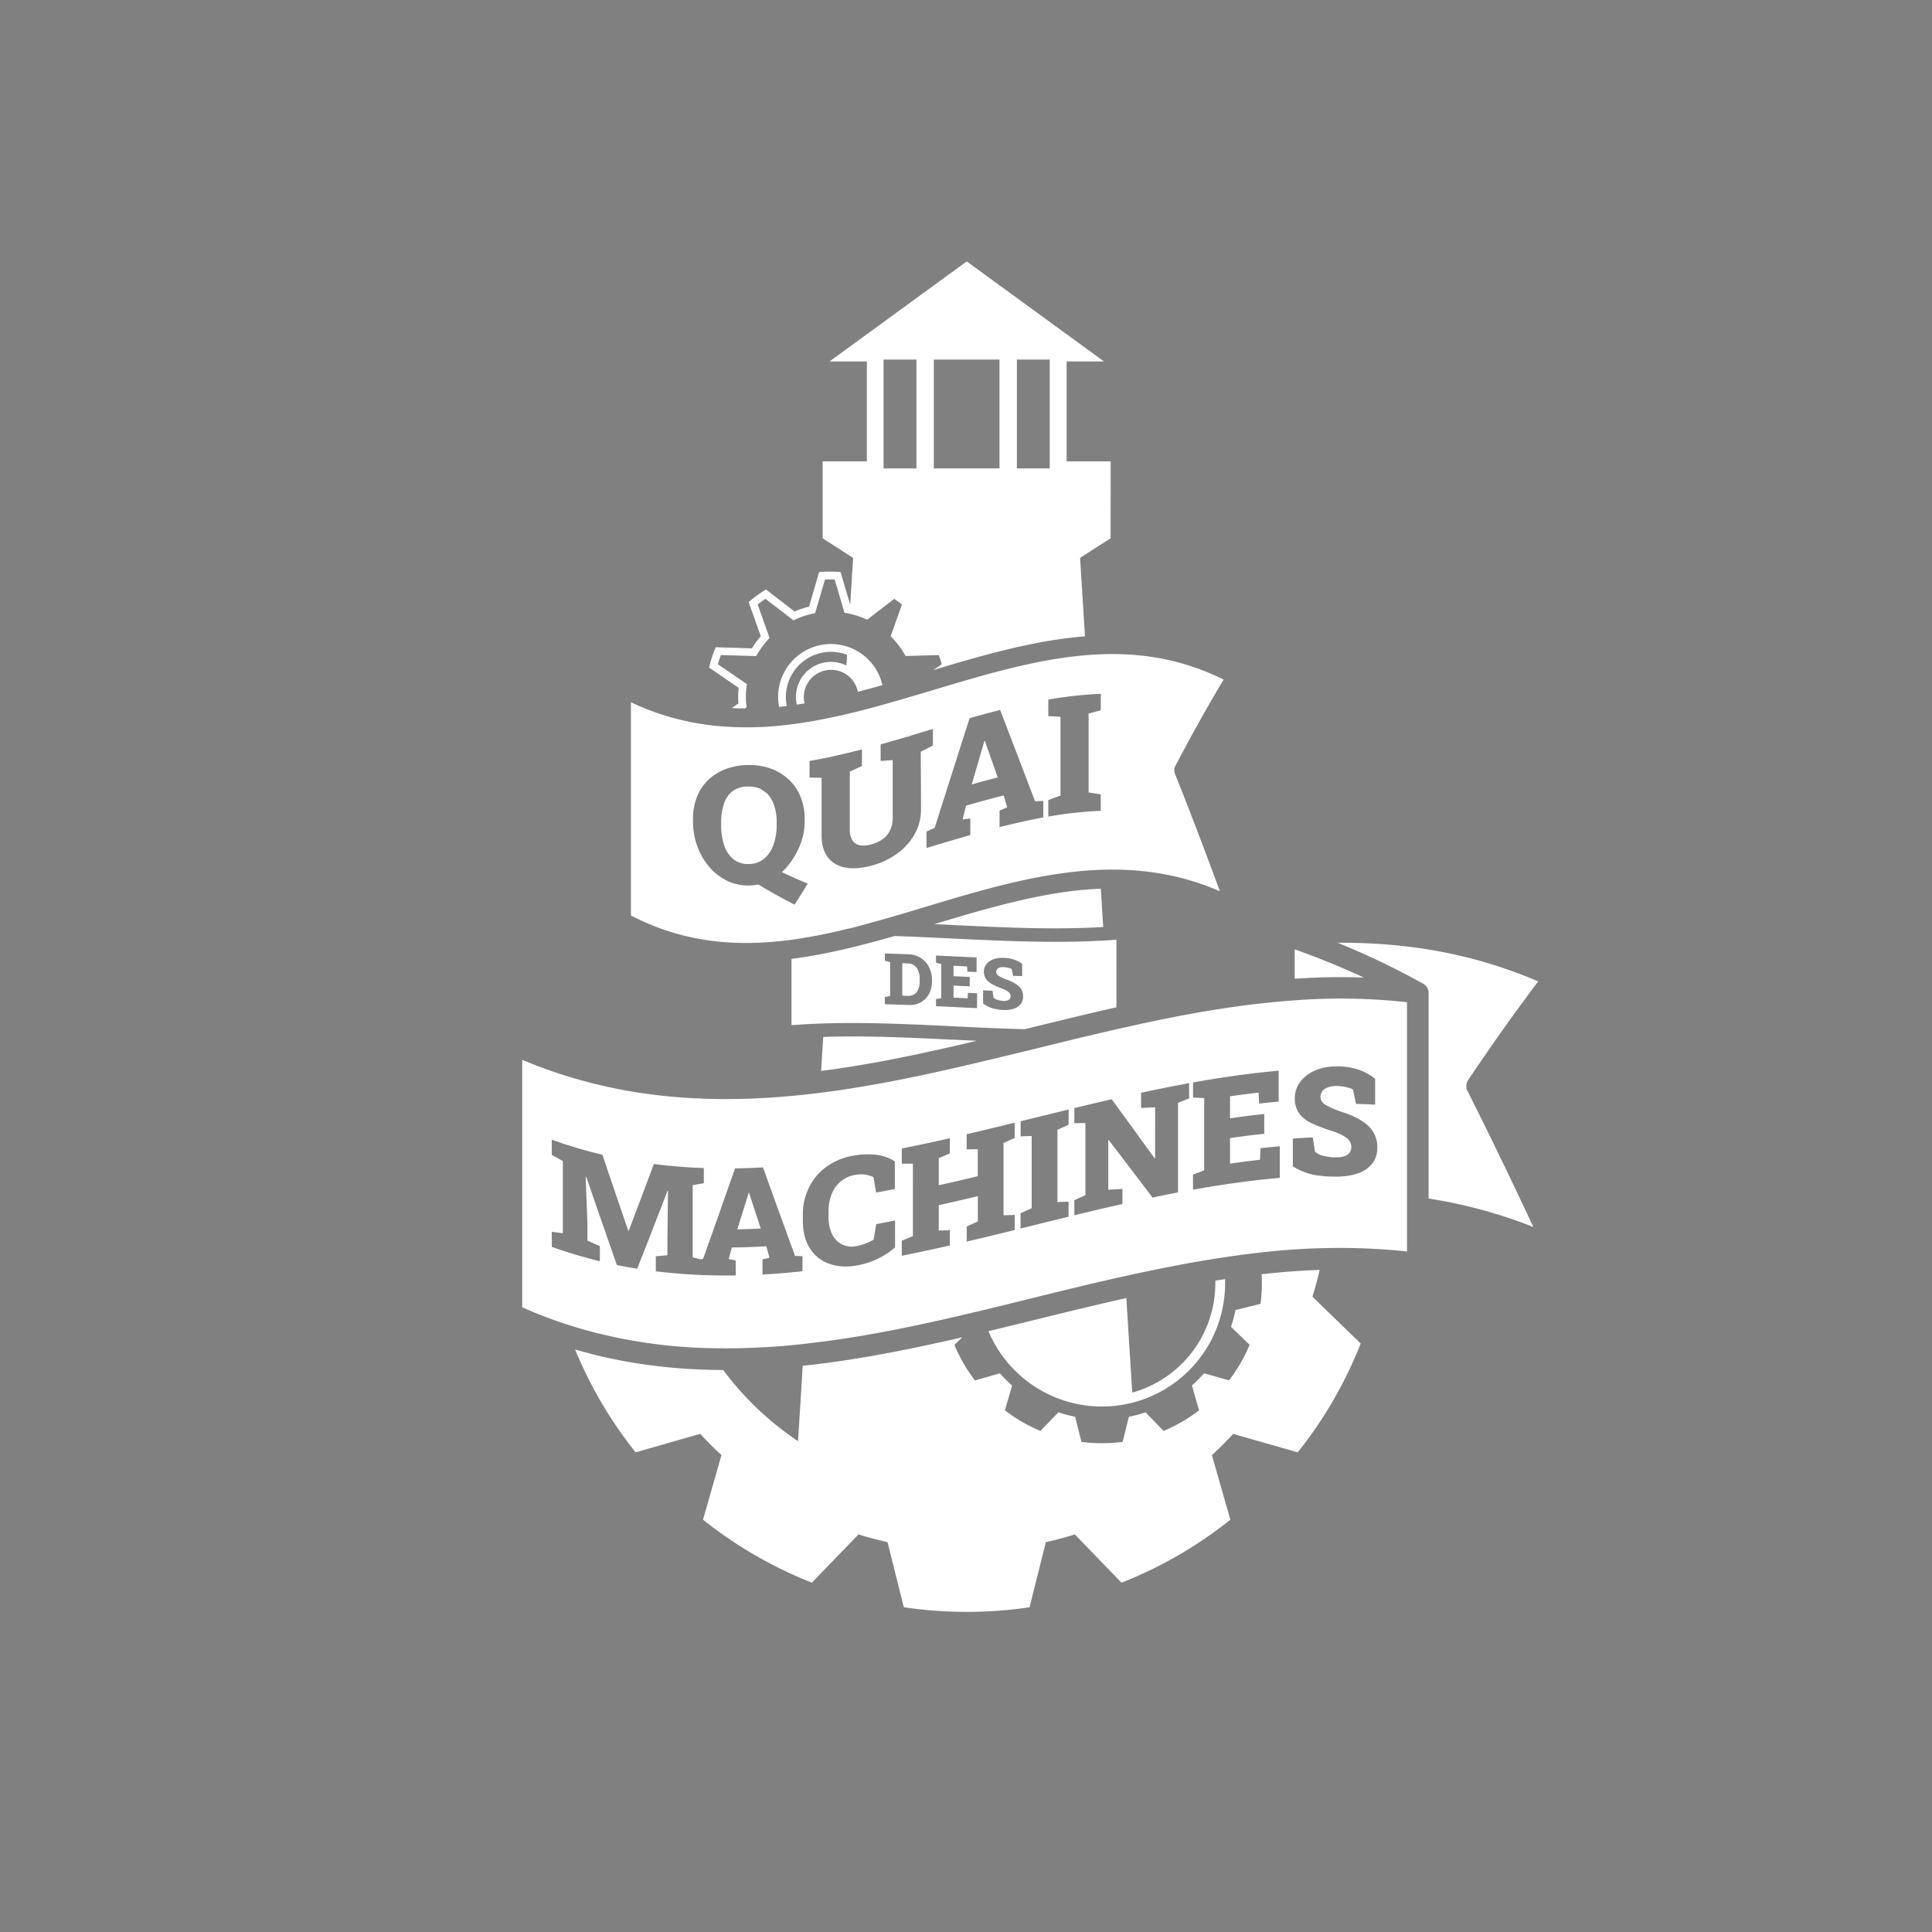 <svg xmlns="http://www.w3.org/2000/svg" viewBox="0 0 1000 1000"><rect x="0" y="0" width="1000" height="1000" fill="#808080" stroke="none"/><defs><style>.cls-1{fill:#fff;}</style></defs><g id="final_export" data-name="final export"><path class="cls-1" d="M469.44,380.56l-.53,1,3-.91ZM462,393.43l.12.33v-.34Zm48.43-7.89-.66-1.94-.25.07c-.24.84-.47,1.68-.71,2.52q-2.87,9.85-5.74,19.74c4.42-1.25,8.85-2.46,13.27-3.6Q513.38,393.92,510.42,385.54ZM491.14,636.75l.52.5v-.51Zm9.21,5.37v.43l.33-.08v0Zm24.56-53,.28-.13v0Zm-49.57-86.31a6.45,6.45,0,0,0-2-2.91,5.59,5.59,0,0,0-3.35-1.15l-2.88-.11v16.64l2.88.11a5.26,5.26,0,0,0,3.35-.88,5.71,5.71,0,0,0,2-2.75,11.8,11.8,0,0,0,.69-4.23v-.44A12.2,12.2,0,0,0,475.34,502.78Zm18.25,35.36c-22.15-1.08-44.88-2.19-67.47-1.46L425,554.32c27-3.48,53.89-9.27,80.57-15.61C501.57,538.53,497.57,538.33,493.59,538.14ZM569.78,460c-28.23,1.07-56.76,9.52-86.17,18.32l10.32.5c25.3,1.23,51.36,2.51,77.09,1Z"/><path class="cls-1" d="M634.11,664.26A63.74,63.74,0,0,1,511.62,689l2.49-.6,2.53-.61q9.76-2.35,19.48-4.76c15.51-3.81,31.15-7.65,46.87-11.16l3.06,48.94a58.75,58.75,0,0,0,43-56.53c0-.47,0-.94,0-1.4,1.7-.28,3.36-.53,5.06-.79C634.1,662.79,634.11,663.53,634.11,664.26Z"/><path class="cls-1" d="M704.3,695.41a219.12,219.12,0,0,1-32.6,56.32l-33.42-9.55q-5.26,5.72-11,11l9.55,33.43a219,219,0,0,1-56.33,32.59l-7.59-7.84-3.17-3.28-3.17-3.28-10.24-10.58q-7.4,2.31-15,4l-4.77,19.06-1.29,5.13L534,827.52l-1.1,4.38q-6.52,1-13.17,1.55c-4.25.39-8.55.64-12.87.76q-3.24.1-6.5.1t-6.5-.1c-4.32-.12-8.62-.37-12.87-.76q-6.64-.57-13.17-1.55l-1.1-4.38-1.28-5.13-1.29-5.13-4.77-19.06q-7.64-1.71-15-4l-10.24,10.58-3.17,3.28-3.17,3.28-7.59,7.84a219,219,0,0,1-56.33-32.59l9.55-33.43q-5.7-5.25-11-11L329,751.73a218.53,218.53,0,0,1-31.34-53.25C323.21,706,348.8,709,374.32,709.12a157.72,157.72,0,0,0,30.61,31c1.33,1,2.69,2,4.06,3s2.7,1.91,4.08,2.83l.29-4.7.29-4.68,1.85-29.64c24.46-2.57,48.82-7.19,73-12.59l4.75-1.07,4.79-1.09L494,696.12a82.38,82.38,0,0,0,10.64,18.39l12.87-3.68,1.06,1.15c1.32,1.42,2.71,2.81,4.13,4.12l1.15,1.06L520.13,730a82.76,82.76,0,0,0,18.39,10.64l9.31-9.62,1.49.46c1.83.57,3.73,1.08,5.65,1.51l1.53.34,3.25,13a84,84,0,0,0,10.4.67,82.76,82.76,0,0,0,8.9-.45c.65-.06,1.3-.14,2-.22l.29-1.15,1.41-5.66,1.55-6.17,1.53-.34,1-.24c1.57-.37,3.13-.8,4.64-1.27l1.49-.46,6.19,6.4,3.12,3.22A83.15,83.15,0,0,0,620.62,730l-2.94-10.28-.74-2.6,1.15-1.06c1.43-1.31,2.81-2.7,4.12-4.12l1.06-1.15,1.47.42,11.41,3.26a83.15,83.15,0,0,0,10.64-18.39l-7.55-7.31-2.07-2,.46-1.49c.58-1.83,1.08-3.73,1.51-5.65l.34-1.54,5.52-1.38,7.46-1.86a84.06,84.06,0,0,0,.68-10.63c0-1.56,0-3.12-.14-4.68.85-.1,1.69-.19,2.54-.27s1.68-.19,2.52-.26c8.33-.84,16.67-1.42,25-1.69q-1.6,7-3.74,13.87Z"/><g id="little_cogs" data-name="little cogs"><path class="cls-1" d="M491.14,636.75l.52.5v-.51Zm9.21,5.37v.43l.33-.08v0Zm24.56-53,.28-.13v0Zm99,25.55.18.19,1.81-.52Z"/></g><g id="ref"><path class="cls-1" d="M571.45,486.81c-26.1,1.5-52.36.22-77.85-1-10.12-.49-20.36-1-30.65-1.32-11.31,3.25-22.68,6.26-34.11,8.6-6.37,1.31-12.76,2.41-19.17,3.21v34.32q8.43-.63,16.88-.88,7.32-.23,14.65-.22c17.74,0,35.41.87,52.73,1.71,12,.59,24.23,1.18,36.49,1.48l3.05-.74c13.31-3.27,26.72-6.56,40.19-9.65l4.2-.95V486.4C575.72,486.56,573.59,486.7,571.45,486.81Zm-89.05,21a13.72,13.72,0,0,1-1.55,6.65,10.82,10.82,0,0,1-4.29,4.35,11.66,11.66,0,0,1-6.29,1.38q-6.15-.24-12.29-.4v-3.7l2.75-.59V498l-2.75-.76v-3.71l2.75.07,9.54.33a12.13,12.13,0,0,1,10.58,6.66,14.55,14.55,0,0,1,1.55,6.79Zm23.32,14c-7.09-.33-14.17-.69-21.25-1v-3.69l2.72-.45V499l-2.72-.7v-3.72c7,.33,14,.69,21,1v7.57l-4.78-.22c0-.91-.09-1.81-.14-2.71l-7-.34v5.39l8.38.4v4.85l-8.38-.41v6.26l7.33.35c0-.94.1-1.88.14-2.82l4.73.22Zm22.58-2.1a7.47,7.47,0,0,1-3.52,2.39,14.44,14.44,0,0,1-5.24.67,23.78,23.78,0,0,1-5.7-.84,15.9,15.9,0,0,1-5-2.52V512.6l4.88.21.54,3.52a4.68,4.68,0,0,0,2,1.17,11.09,11.09,0,0,0,3.19.57,5.79,5.79,0,0,0,2-.23,2.34,2.34,0,0,0,1.22-.83,2.21,2.21,0,0,0,.42-1.37,2.57,2.57,0,0,0-.39-1.4,4.13,4.13,0,0,0-1.27-1.21,14.8,14.8,0,0,0-2.38-1.21,38.22,38.22,0,0,1-5.53-2.42,9.17,9.17,0,0,1-3.22-2.79,6.78,6.78,0,0,1-1.05-3.85A5.86,5.86,0,0,1,510.6,499a7.84,7.84,0,0,1,3.43-2.43,13.18,13.18,0,0,1,5-.79,19.33,19.33,0,0,1,5.67.84,13.78,13.78,0,0,1,4.37,2.28v6.33l-4.69-.14c-.25-1.18-.49-2.36-.74-3.54a8.35,8.35,0,0,0-1.75-.62,11.48,11.48,0,0,0-2.41-.34,6.28,6.28,0,0,0-2,.21,2.86,2.86,0,0,0-1.35.82,2.05,2.05,0,0,0-.5,1.42,2.08,2.08,0,0,0,.42,1.27,4.53,4.53,0,0,0,1.46,1.15,28.83,28.83,0,0,0,2.92,1.39,19.4,19.4,0,0,1,6.78,3.51,6.84,6.84,0,0,1,2.32,5.42A6.12,6.12,0,0,1,528.3,519.71Z"/><path class="cls-1" d="M476,507.06v.44a11.8,11.8,0,0,1-.69,4.23,5.71,5.71,0,0,1-2,2.75,5.26,5.26,0,0,1-3.35.88l-2.88-.11V498.61l2.88.11a5.59,5.59,0,0,1,3.35,1.15,6.45,6.45,0,0,1,2,2.91A12.2,12.2,0,0,1,476,507.06Z"/></g><path d="M395.32,409.31a10.85,10.85,0,0,0-1.62-.94c.82.61,1.67,1.21,2.54,1.79l.08-.06A9.37,9.37,0,0,0,395.32,409.31Zm74.12-28.75-.53,1,3-.91ZM462,393.43l.12.33v-.34Z"/><path class="cls-1" d="M469.44,380.56l-.53,1,3-.91ZM462,393.43l.12.33v-.34Z"/><path class="cls-1" d="M574.88,238.79H552.09V187.06h19.29l-71-51.75-71,51.75h19.3v51.73H425.8v39.84l15.78,10.15L440.07,313l-5-16.9-1.4-.09a57.35,57.35,0,0,0-8.29,0l-1.4.09L418.75,314a47.76,47.76,0,0,0-7.49,2.51l-14.81-11.4-1.18.75a65.14,65.14,0,0,0-6.71,4.87l-1.08.89,6.3,17.7a47.36,47.36,0,0,0-4.6,6.27L370.45,335l-.52,1.29a63.41,63.41,0,0,0-2.57,7.88l-.35,1.36,15.31,10.48a44.61,44.61,0,0,0-.25,4.59c0,1.15.05,2.31.14,3.51l-3.47,2.38c1.11.06,2.22.1,3.34.13l3.45.06.87-.6-.11-1.17c-.15-1.51-.22-2.92-.22-4.31a44,44,0,0,1,.36-5.32l.14-1.2-15-10.27q.66-2.36,1.56-4.74l18.28.51.6-1a44.91,44.91,0,0,1,5.51-7.52l.8-.88-6.15-17.29q1.94-1.53,4.05-2.93l14.48,11.14,1.1-.5a43.54,43.54,0,0,1,8.94-3l1.16-.25,5.13-17.4c1.8-.08,3.19-.08,5,0l5.07,17.2,1.2.22c.49.09,1,.19,1.47.31a43.67,43.67,0,0,1,8,2.59l1.08.48,14-10.79q2.11,1.39,4,2.93l-5.84,16.41.85.89a43.64,43.64,0,0,1,6.28,8.36l.6,1,17.16-.48q.89,2.38,1.55,4.74l-4.36,3,6.28-1.87,2.33-.69c23-6.79,46.38-13,69.88-14.9l-2.53-40.6,15.78-10.15Zm-100.54,3.66h-17V186.11h17Zm43,0h-34V186.11h34Zm26,0h-17V186.11h17Z"/><path class="cls-1" d="M456.77,354.61q-1,.28-1.92.54l-1.94.54c-1.68.47-3.36.92-5,1.37l-1.94.51-1.94.51a14.12,14.12,0,1,0-27.59,6c-.66.12-1.31.23-2,.32l-2,.31a17.78,17.78,0,0,1-.46-4,18.11,18.11,0,0,1,26.11-16.26l.35-5.52a23.1,23.1,0,0,0-8.34-1.55,23.36,23.36,0,0,0-23.33,23.33,23,23,0,0,0,.49,4.73l-2,.23-2,.22a26.76,26.76,0,0,1-.5-5.18,27.33,27.33,0,0,1,54-6Z"/><g id="ref-2" data-name="ref"><path class="cls-1" d="M670.13,506.6V491.39c12.45,4.41,24.33,9.26,35.82,14.6A339.82,339.82,0,0,0,670.13,506.6Z"/><path class="cls-1" d="M759.52,564.57c11.57,23,23,46.65,34.13,70.52a252.83,252.83,0,0,0-54.21-14.74V514c0-.17,0-.35,0-.52s0-.33-.07-.5a.13.13,0,0,1,0-.06,5.56,5.56,0,0,0-.19-.7,5.75,5.75,0,0,0-.69-1.38,2,2,0,0,0-.17-.23,1.24,1.24,0,0,0-.18-.22l-.19-.21a1.7,1.7,0,0,0-.19-.19l-.21-.19a3.36,3.36,0,0,0-.29-.24,3.62,3.62,0,0,0-.32-.22l-.33-.2a2.28,2.28,0,0,0-.3-.17l0,0h0l-.05,0a400.26,400.26,0,0,0-43.91-21c38.16-.23,71.79,6.29,103.83,20-11.76,15.54-23.92,32.67-36.22,51A5.58,5.58,0,0,0,759.52,564.57Z"/><path class="cls-1" d="M491.66,636.74v.51l-.52-.5Z"/><path class="cls-1" d="M500.69,642.45v0l-.33.08v-.43Z"/><path class="cls-1" d="M525.19,588.92v0l-.28.13Z"/><path class="cls-1" d="M364.29,660.05h0c-1.42,0-2.84-.11-4.26-.19Q362.16,660,364.29,660.05Z"/><path class="cls-1" d="M393.75,635.89q-6.08.32-12.15.43,2.63-8.36,5.26-16.74c.21-.72.43-1.44.64-2.16h.23c.21.64.41,1.28.61,1.92Z"/><path class="cls-1" d="M625.89,614.31l-1.81.52-.18-.19Z"/><path class="cls-1" d="M670.13,517.78c-1.86.13-3.71.27-5.57.42s-3.72.33-5.58.51c-24.77,2.41-49.56,7-74.18,12.49l-3.47.78c-2.33.52-4.64,1-7,1.59q-5.32,1.23-10.63,2.49h-.09c-5.2,1.23-10.39,2.5-15.57,3.77l-12,2.93c-36.84,9-74.2,18.21-111.81,22.91-51.06,6.37-102.59,4.5-153.94-17.12V676.65a238.49,238.49,0,0,0,33.13,11.88,262.62,262.62,0,0,0,63.09,9.24,358.23,358.23,0,0,0,49.62-2.18c26.1-2.84,52.15-8,78-14l5-1.15,2.47-.58,6.54-1.55,2.46-.59,2.48-.6q10.18-2.46,20.33-5c16.15-4,32.44-8,48.82-11.6,15.06-3.34,30.21-6.38,45.4-8.81l2.52-.39c.83-.14,1.67-.26,2.5-.39q3.35-.51,6.69-1,3-.42,6-.78c2.37-.31,4.74-.58,7.11-.84l1.55-.17a347.66,347.66,0,0,1,63.12-1.38q5.57.4,11.14,1v-129A308.76,308.76,0,0,0,670.13,517.78ZM415.39,658c-6.91.74-13.81,1.32-20.72,1.7v-7.81l3.62-.9-1.68-5.92q-8.91.54-17.83.63c-.53,2-1.07,4-1.6,6,1.21.23,2.41.44,3.62.65v7.81q-8.25.13-16.51-.17h0c-1.42,0-2.84-.11-4.26-.19-3.54-.18-7.09-.42-10.64-.74-3.31-.29-6.63-.64-9.94-1v-7.81q3-.24,6-.54v-7.24l.3-26.06-.23-.07q-5.61,14.6-11.22,28.95Q332,651,329.81,656.7q-5.26-.86-10.52-1.92L316,645.31q-6.3-18-12.59-36.25l-.27,0q.45,12,.91,24v9.07q3.23,1.47,6.44,2.87v7.81a247.82,247.82,0,0,1-24.88-7.43v-7.81c1.91.27,3.81.52,5.72.74V600.92c-1.91-1-3.81-2.09-5.72-3.18v-7.85c1.91.68,3.81,1.34,5.72,2q10.23,3.38,20.46,5.79,6.71,19.85,13.41,39.33l.23,0q6.51-17.1,13-34.53c8.62,1.11,17.24,1.79,25.87,2.11v7.84q-2.88.51-5.76,1v37.37q2,.54,4,1l1.37-.15q8.26-23.24,16.54-46.9,7.23-.1,14.47-.52,8.29,23.09,16.58,45.81l3.88.17Zm47.89-12.31a40.8,40.8,0,0,1-8.46,5.59A39.92,39.92,0,0,1,443,655.06,27,27,0,0,1,428.84,654a19.43,19.43,0,0,1-9.56-7.73l-.2-.32c-2.36-3.77-3.54-8.57-3.54-14.36V629a32,32,0,0,1,3.26-14.51,28.71,28.71,0,0,1,2.74-4.45,29.55,29.55,0,0,1,6.55-6.36,33.73,33.73,0,0,1,14.35-5.62,40.46,40.46,0,0,1,11-.36,22.75,22.75,0,0,1,9.73,3.44v14.29c-3.24.63-6.47,1.24-9.71,1.83-.45-2.65-.89-5.3-1.34-7.95a14.84,14.84,0,0,0-2.72-1,13.42,13.42,0,0,0-3.05-.47,17.77,17.77,0,0,0-3.48.24,15.89,15.89,0,0,0-7.4,3.18,16.25,16.25,0,0,0-4.89,6.56,24,24,0,0,0-1.73,9.52v2.62a19.42,19.42,0,0,0,1.79,8.73A11.09,11.09,0,0,0,443.12,645a23.86,23.86,0,0,0,4.58-1.24,36.5,36.5,0,0,0,4.49-2.07c.45-2.7.89-5.39,1.34-8.09q4.88-.89,9.75-1.84ZM525.19,589l-.28.13-5.48,2.49V629l1,0,3.28-.1,1.51-.05v7.81l-7.45,1.82-3.21.77-3.06.74-7.91,1.88-2.88.68-.33.08v-7.81l5.75-2.58v-13.1l-6,1.4-3.46.81-3.36.77c-2.47.57-4.94,1.12-7.41,1.67v13.11l5.23-.07h.52v7.81q-12.44,2.84-24.88,5.35v-7.81l5.75-2.39V602.32c-1.91,0-3.83,0-5.75,0v-7.85q12.44-2.49,24.88-5.35v7.85l-5.75,2.51v14q7.72-1.71,15.44-3.53l4.07-1,.68-.16v-14l-5.75.14v-7.85l5.75-1.36q6.66-1.59,13.33-3.21l5.76-1.4Zm27.89-6.83-5.75,2.62v37.37l5.75-.18v7.81q-12.42,3-24.84,6.08V628l5.76-2.63V588l-2,.07c-1.24,0-2.47.07-3.71.12v-7.85q12.42-3,24.84-6.08Zm62.41-13.64-5.76,2.29v46.41l-.2,0c-1.1.21-2.21.42-3.31.65-3.22.62-6.45,1.28-9.67,2q-4.39-5.82-8.78-11.59l-2.56-3.36-2.39-3.13c-1.52-2-3.05-4-4.57-6s-2.91-3.8-4.37-5.69l-.23,0v25.72c1.94-.13,3.89-.25,5.83-.36l1.49-.09v7.81l-1,.23c-8,1.79-15.92,3.67-23.88,5.59v-7.81l5.71-2.59V581.25l-4.47.12-1.24,0v-7.84l5.71-1.37q6.81-1.63,13.61-3.19l1.28,1.75,4.64,6.35,5.55,7.63,4.84,6.67,1.51,2.09,1.51,2.1q1.47,2,2.92,4l.22,0V573.14l-7.27.32v-7.85c6.37-1.37,12.75-2.68,19.12-3.89l5.76-1.08Zm46.94,41.12-3.45.33c-6,.56-12,1.27-18,2.09l-2.88.4q-6.11.87-12.23,1.88l-1.81.52-.18-.19-3,.52-3.39.59v-7.81l.46-.18,3-1.14,2.33-.9V568.34l-5.76-.22v-7.84c13.82-2.48,27.65-4.5,41.47-5.82.95-.1,1.89-.19,2.84-.27v16c-1,.08-1.89.17-2.84.27-2.42.22-4.84.48-7.25.75q-.16-2.85-.31-5.68-7.39.84-14.78,1.91v11.39q8.85-1.27,17.72-2.24v10.25c-5.91.63-11.82,1.39-17.72,2.24v13.22q7.75-1.12,15.51-2l.3-6c2.18-.24,4.36-.47,6.53-.67l3.45-.32Zm47.75-7.27a16.13,16.13,0,0,1-7.43,5A34.11,34.11,0,0,1,691.66,609a59.19,59.19,0,0,1-12-1,31.62,31.62,0,0,1-9.49-3.71c-.33-.18-.66-.38-1-.58v-14.4l1-.06c3.11-.22,6.23-.39,9.34-.53l1.14,7.35a9.2,9.2,0,0,0,4.31,2.16,24.37,24.37,0,0,0,6.74.82,13,13,0,0,0,4.27-.63,5.36,5.36,0,0,0,2.59-1.82,4.85,4.85,0,0,0,.87-2.92,5.42,5.42,0,0,0-.82-2.95,8.24,8.24,0,0,0-2.68-2.48,28.52,28.52,0,0,0-5-2.38,93.12,93.12,0,0,1-11.7-4.33,17.29,17.29,0,0,1-6.8-5.25,13.2,13.2,0,0,1-2.23-7.89,13.67,13.67,0,0,1,2.63-8.23,18.58,18.58,0,0,1,7.24-5.8A26.35,26.35,0,0,1,690.55,552a35.84,35.84,0,0,1,12,1.45,27.42,27.42,0,0,1,9.22,4.95v13.37q-5-.28-9.91-.41l-1.56-7.47a16.34,16.34,0,0,0-3.7-1.23,22,22,0,0,0-5.1-.54,12.56,12.56,0,0,0-4.14.67,6.37,6.37,0,0,0-2.85,1.9,4.61,4.61,0,0,0-1,3.07,4.2,4.2,0,0,0,.87,2.63,9.32,9.32,0,0,0,3.09,2.25q2.21,1.11,6.17,2.62c6.3,1.85,11.08,4.34,14.35,7.26a14.91,14.91,0,0,1,4.89,11.6A12.67,12.67,0,0,1,710.18,602.34Z"/></g><path d="M360,659.87c1.42.08,2.84.14,4.26.19h0Q362.16,660,360,659.87Z"/><path d="M524.91,589.09l.28-.13v0Zm-24.56,53v.43l.33-.08v0Zm-9.21-5.37.52.5v-.51Z"/><g id="ref-3" data-name="ref"><path class="cls-1" d="M395.32,409.31a10.85,10.85,0,0,0-1.62-.94c.82.61,1.67,1.21,2.54,1.79l.08-.06A9.37,9.37,0,0,0,395.32,409.31Z"/><path class="cls-1" d="M462.11,393.42v.34l-.12-.33Z"/><path class="cls-1" d="M472,380.63l-3,.91.53-1Z"/><path class="cls-1" d="M516.33,402.33c-4.42,1.14-8.85,2.35-13.27,3.6q2.87-9.87,5.74-19.74c.24-.84.47-1.68.71-2.52l.25-.07.66,1.94Q513.38,393.92,516.33,402.33Z"/><path class="cls-1" d="M608.41,396.36c8.5-16.19,16.88-31.17,24.94-44.61-23.7-11.79-47.28-14.6-71.11-12.63-26.16,2.15-52.62,10.08-79.84,18.23l-4.29,1.28-2,.59-2,.59c-5.66,1.68-11.33,3.34-17,4.93l-2.12.58-2.19.6-5.93,1.57-2.5.63-2.77.69c-1.7.41-3.41.82-5.12,1.21q-6.75,1.56-13.51,2.8c-.94.18-1.87.35-2.81.51s-1.71.29-2.56.42c-2,.34-4.09.64-6.14.92l-2.27.29c-.73.1-1.46.19-2.2.27a170.16,170.16,0,0,1-34.81.62c-1-.09-1.91-.18-2.87-.29-.71-.08-1.42-.16-2.14-.26a132.73,132.73,0,0,1-40.59-11.81V473.86c25.37,13.16,50.6,15.91,76.12,13.38,1.15-.11,2.31-.23,3.47-.37s2.31-.28,3.47-.44q6-.81,12-1.95c2.59-.48,5.17-1,7.76-1.57q4.95-1.07,9.93-2.3h.27c4.27-1.05,8.28-2.18,12.58-3.37,9-2.48,18.13-5.21,27.32-8,29.42-8.82,59.39-17.8,89.6-19,20.69-.82,41.5,2,62.31,11.08-7.54-20.59-15.35-41-23.28-60.9A4.94,4.94,0,0,1,608.41,396.36ZM411.29,468.25c-6.21-3.17-12.42-6.6-18.64-10.38-.88.12-1.76.22-2.62.31s-1.69.14-2.49.15a24.85,24.85,0,0,1-11.61-2.65,28.36,28.36,0,0,1-9.14-7.37,34.82,34.82,0,0,1-6-10.68,37.79,37.79,0,0,1-2.1-12.61v-.95a31.08,31.08,0,0,1,2.1-11.73,24.65,24.65,0,0,1,6-8.82,26.4,26.4,0,0,1,9.12-5.55,33.62,33.62,0,0,1,11.54-2,37.43,37.43,0,0,1,4.41.22c.68.07,1.36.17,2,.29s1.33.25,2,.41a28.57,28.57,0,0,1,3,.91,27,27,0,0,1,7.79,4.29c.51.39,1,.81,1.47,1.25l.08.08c.5.46,1,.94,1.42,1.44a25.41,25.41,0,0,1,4.68,7.39,30.21,30.21,0,0,1,2.21,11.79V425a33.29,33.29,0,0,1-3.42,14.74,39.6,39.6,0,0,1-8.36,11.69q6.67,3.18,13.36,5.93Q414.7,462.87,411.29,468.25Zm65.43-49.38a25.82,25.82,0,0,1-3.25,12.76,31.1,31.1,0,0,1-9,10.1A39.94,39.94,0,0,1,451,448.07q-7.82,2.1-13.62.94a15.32,15.32,0,0,1-5.69-2.28,13.28,13.28,0,0,1-3.28-3.11q-3.17-4.22-3.16-11.26V402.61q-3.12-.06-6.24-.18v-8.57c5.39-.93,10.79-2,16.18-3.29,3.65-.83,7.3-1.73,10.95-2.67v8.57c-2.1,1-4.19,2-6.29,2.91v29.75a10.85,10.85,0,0,0,1.29,5.74,5.65,5.65,0,0,0,3.77,2.61,13,13,0,0,0,6-.42,17.9,17.9,0,0,0,6.14-2.85,11.88,11.88,0,0,0,3.74-4.62,15.17,15.17,0,0,0,1.27-6.42V393.76l-.12-.33-6.12.43v-8.57c4.34-1.21,8.69-2.47,13-3.75l.53-1,2.52.07c3.68-1.09,7.36-2.2,11-3.3v8.57l-6.28,3.22ZM540,423.12c-7.54,1.39-15.08,3.11-22.63,5v-8.53l3.95-1.74-1.83-6.12c-6.49,1.63-13,3.41-19.47,5.28-.58,2.36-1.17,4.72-1.75,7.08l3.95-.39v8.53c-7.55,2.15-15.11,4.43-22.67,6.69v-8.53l4.24-1.89q9-28.43,18.06-56.74,7.9-2.26,15.81-4.3,9,23.42,18.1,47.29c1.42-.08,2.83-.14,4.24-.19Zm29.73-55.44c-1.86.46-3.71,1-5.58,1.48l-.7.2v40.82c1.1.15,2.2.31,3.29.49s2,.32,3,.49v8.53l-2.42.11a206,206,0,0,0-24.71,2.86v-8.53c2.1-.81,4.19-1.59,6.29-2.34V371c-2.1-.14-4.19-.25-6.29-.33v-8.57c7-1.21,14-2.12,21-2.62,2.06-.16,4.12-.27,6.18-.35Z"/></g><path class="cls-1" d="M402,425.84v1a30.33,30.33,0,0,1-1.67,10.46,16.35,16.35,0,0,1-4.89,7.21,12.36,12.36,0,0,1-7.92,2.71,12,12,0,0,1-8-2.57,15.16,15.16,0,0,1-4.7-7.14,32.53,32.53,0,0,1-1.54-10.46v-1a31.18,31.18,0,0,1,1.47-10.16,13.11,13.11,0,0,1,4.6-6.51,13.48,13.48,0,0,1,8-2.27H388a13.74,13.74,0,0,1,2.06.17,12.44,12.44,0,0,1,3.66,1.08c.82.61,1.67,1.21,2.54,1.79l.08-.06a11.29,11.29,0,0,1,1.42,1.43,12.82,12.82,0,0,1,1.18,1.61,15.66,15.66,0,0,1,1.37,2.68A26.69,26.69,0,0,1,402,425.84Z"/></g></svg>